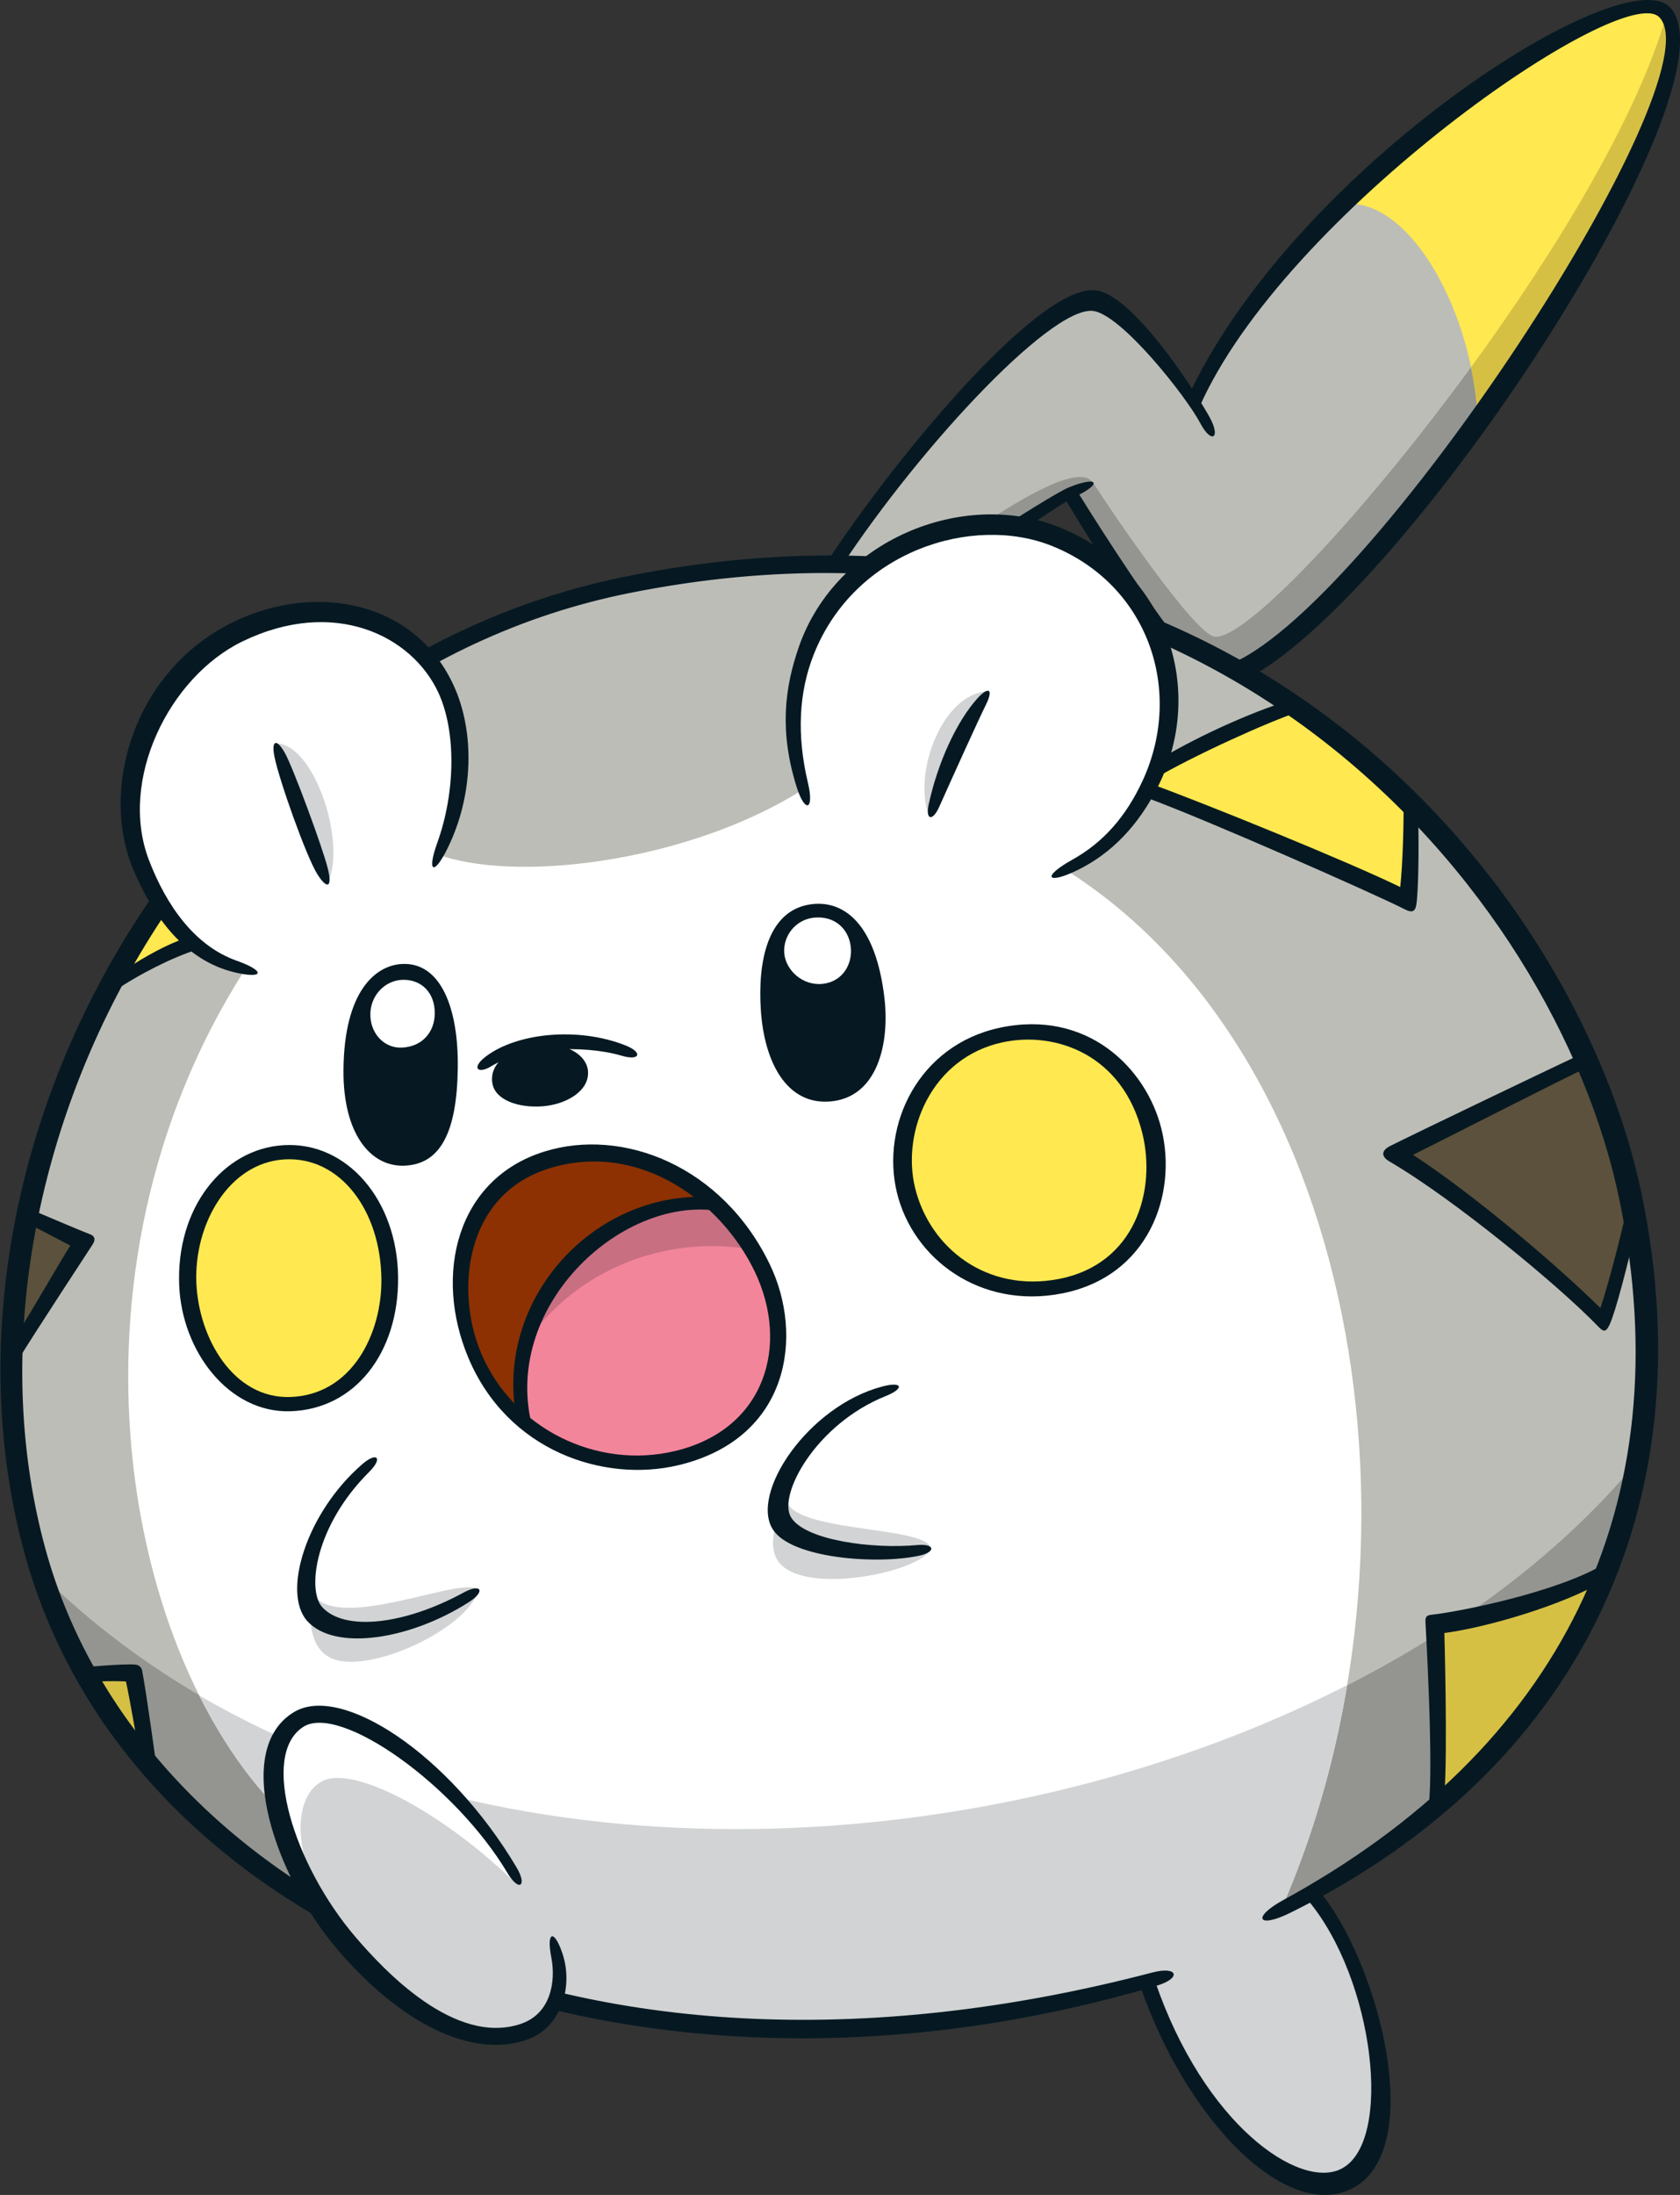 <?xml version="1.0" encoding="UTF-8"?>
<!-- Created with Inkscape (http://www.inkscape.org/) -->
<svg version="1.1" viewBox="0 0 284.9 372.07" xmlns="http://www.w3.org/2000/svg" xmlns:cc="http://creativecommons.org/ns#" xmlns:dc="http://purl.org/dc/elements/1.1/" xmlns:rdf="http://www.w3.org/1999/02/22-rdf-syntax-ns#">
 <rect x="0" y="0" width="284.9" height="372.07" fill="#333333" stroke="none"/>
 <g transform="translate(-1049.1 -310.66)">
  <g transform="matrix(4.007 0 0 -4.007 1251.6 378.82)">
   <path d="m0 0c-1.009 1.521-3.083 4.171-4.232 4.299-2.169 0.241-8.301-6.916-11.322-11.664-1.644-2.584 0.267-3.561 2.895-1.415 1.235 1.008 6.466 4.522 7.409 4.928 0.981-1.666 3.334-5.31 4.727-6.967 0.677-0.805 1.399-0.946 2.007-0.75 6.068 1.95 21.188 25.172 18.448 28.059-1.918 2.02-16.151-8.091-19.932-16.49" fill="#bdbdb7"/>
  </g>
  <g transform="matrix(4.007 0 0 -4.007 1331.7 313.15)">
   <path d="m0 0c-2.73-9.672-17.074-26.842-19.161-26.302-0.898 0.233-4.338 5.307-5.091 6.482-1.085 1.692-9.193-5.312-11.649-6.29 0.529-0.481 1.769-0.255 3.232 0.94 1.236 1.009 6.467 4.522 7.41 4.929 0.981-1.666 3.334-5.311 4.727-6.967 0.677-0.806 1.399-0.946 2.007-0.751 6.004 1.93 20.872 24.687 18.525 27.959" fill="#949591"/>
  </g>
  <g transform="matrix(4.007 0 0 -4.007 1277 345.24)">
   <path d="M 0,0 C 2.85,0.278 5.499,-4.688 5.671,-9.188 10.807,-1.979 15.163,6.443 13.583,8.107 12.299,9.46 5.493,5.37 0,0" fill="#ffe850"/>
  </g>
  <g transform="matrix(4.007 0 0 -4.007 1299.7 382.05)">
   <path d="M 0,0 C 5.042,7.078 9.328,15.32 7.988,17.193 6.791,12.953 3.363,7.274 -0.286,2.276 -0.129,1.522 -0.029,0.755 0,0" fill="#d6c044"/>
  </g>
  <g transform="matrix(4.007 0 0 -4.007 1188.2 407.67)">
   <path d="m0 0c2.716 4.269 9.149 12.211 11.653 11.928 1.673-0.186 4.454-4.667 4.847-5.407 0.459-0.868 0.046-1.09-0.412-0.221-0.621 1.173-3.364 4.625-4.548 4.757-1.833 0.196-7.682-6.139-11.021-11.387-1.136-1.787 0.343-2.726 2.441-1.013 1.181 0.964 6.714 4.592 7.567 4.937 1.236 0.5 1.456 0.161 0.221-0.413-0.642-0.297-5.899-3.912-7.399-5.001-3.355-2.434-4.954-0.703-3.349 1.82" fill="#061922"/>
  </g>
  <g transform="matrix(4.007 0 0 -4.007 1332.3 311.9)">
   <path d="m0 0c-1.979 2.083-15.694-6.664-20.302-16.276l0.363-0.691c3.586 8.228 17.969 18.146 19.492 16.543 2.478-2.604-12.391-25.298-18.326-27.422-0.536-0.193-1.059-0.126-1.639 0.549-1.255 1.459-3.639 5.141-4.65 6.788l-0.558-0.265c0.996-1.629 3.196-5.235 4.691-7.052 0.806-0.98 1.684-1.149 2.428-0.86 6.621 2.573 21.64 25.378 18.501 28.686" fill="#061922"/>
  </g>
  <g transform="matrix(4.007 0 0 -4.007 1244.8 646.13)">
   <path d="m0 0c-22.437-6.377-43.583 2.533-47.43 17.974-4.204 16.877 6.25 37.24 25.173 41.016 24.51 4.891 39.532-12.22 42.435-26.027 2.674-12.716-2.446-23.616-14.569-29.887z" fill="#bdbdb7"/>
  </g>
  <g transform="matrix(4.007 0 0 -4.007 1055.6 577.06)">
   <path d="m0 0c4.326-14.986 25.153-23.514 47.232-17.238l5.609 3.076c8.434 4.362 13.475 10.969 14.864 18.867-13.652-16.598-49.782-22.618-67.705-4.705" fill="#949591"/>
  </g>
  <g transform="matrix(4.007 0 0 -4.007 1266.4 634.25)">
   <path d="m0 0c6.773 15.442 3.356 36.942-10.013 44.486l-9.587 3.304c-5.138-3.646-13.826-4.632-16.899-2.816l-6.987-4.659c-8.582-12.767-5.709-29.278 1.076-36.142 0.219-2.187 1.721-4.281 1.721-4.281 9.969-5.255 21.762-6.618 34.969-2.946 2.032-6.028 6.14-9.478 8.402-8.386 2.863 1.381 1.241 8.849-1.335 12.003-0.014 7e-3 -1.347-0.563-1.347-0.563" fill="#fff"/>
  </g>
  <g transform="matrix(4.007 0 0 -4.007 1079.3 460.11)">
   <path d="m0 0c-0.992-1.372-1.885-2.816-2.676-4.314 1.152 0.8 2.865 1.655 3.828 1.844z" fill="#ffe850"/>
  </g>
  <g transform="matrix(4.007 0 0 -4.007 1054.4 517.03)">
   <path d="m0 0c-0.387-1.887-0.624-3.795-0.703-5.699 0.975 1.567 2.654 4.225 2.954 4.689-0.174 0.05-1.36 0.623-2.251 1.01" fill="#5c513c"/>
  </g>
  <g transform="matrix(4.007 0 0 -4.007 1063.6 594.92)">
   <path d="m0 0c0.856-1.646 1.342-2.327 2.612-3.738-0.193 1.337-0.389 2.989-0.564 3.892-0.587 0.059-1.24-0.102-2.048-0.154" fill="#d6c044"/>
  </g>
  <g transform="matrix(4.007 0 0 -4.007 1321.1 577.25)">
   <path d="m0 0c-2.095-1.279-6.265-2.257-7.158-2.195 0.065-1.634 0.279-5.693 0.038-7.694 2.967 1.919 6.319 6.87 7.12 9.889" fill="#d6c044"/>
  </g>
  <g transform="matrix(4.007 0 0 -4.007 1321 534.62)">
   <path d="m0 0c0.314 0.68 1.252 4.592 1.246 4.625-0.337 1.953-1.027 4.431-1.89 6.447-2.33-1.084-7.473-3.591-8.351-3.997 2.382-1.173 7.253-5.262 8.995-7.075" fill="#5c513c"/>
  </g>
  <g transform="matrix(4.007 0 0 -4.007 1287.9 463.53)">
   <path d="m0 0c0.093 0.591 0.105 2.873 0.106 4.457-1.457 1.404-3.066 2.713-4.822 3.889-1.752-0.562-6.306-2.732-6.946-3.405 0.747-0.212 10.595-4.195 11.662-4.941" fill="#ffe850"/>
  </g>
  <g transform="matrix(4.007 0 0 -4.007 1082.9 598.07)">
   <path d="m0 0c0.954-1.904 2.099-3.554 3.385-4.855 0.219-2.187 1.721-4.282 1.721-4.282 9.969-5.255 21.762-6.618 34.97-2.946 2.031-6.028 6.14-9.478 8.402-8.386 2.862 1.382 1.241 8.849-1.336 12.004-0.013 6e-3 -1.346-0.563-1.346-0.563 1.306 2.977 2.228 6.18 2.778 9.464-14.323-7.31-34.379-8.724-48.574-0.436" fill="#d1d3d4"/>
  </g>
  <g transform="matrix(4.007 0 0 -4.007 1053.3 574.11)">
   <path d="m0 0c-4.576 16.611 6.512 37.583 25.484 41.369 25.479 5.085 40.213-12.94 42.949-26.151 2.748-13.273-2.766-24.41-14.873-30.389-1.388-0.685-1.641-0.196-0.283 0.547 11.643 6.365 16.896 16.646 14.207 29.635-2.703 13.049-17.315 30.553-41.875 25.652-18.47-3.685-29.13-24.488-24.725-40.475 3.856-13.997 21.819-24.433 46.84-17.885 1.086 0.284 1.247-0.244 0.169-0.563-21.996-6.52-43.366 1.829-47.893 18.26" fill="#061922"/>
  </g>
  <g transform="matrix(4.007 0 0 -4.007 1080.5 469.71)">
   <path d="m0 0c-0.799-0.269-1.688-0.771-2.51-1.303l-0.57-0.986c1.092 0.754 2.535 1.481 3.58 1.808z" fill="#061922"/>
  </g>
  <g transform="matrix(4.007 0 0 -4.007 1064.1 519.78)">
   <path d="m0 0c-0.082 0.025-1.905 0.791-2.275 0.952l-0.117-0.621c0.381-0.168 1.474-0.766 1.624-0.834-0.453-0.711-1.34-2.285-2.157-3.59l-0.086-1.302c0.934 1.505 2.839 4.399 3.184 4.932 0.156 0.24 0.086 0.383-0.173 0.463" fill="#061922"/>
  </g>
  <g transform="matrix(4.007 0 0 -4.007 1073.2 593.83)">
   <path d="m0 0c-0.026 0.134-0.136 0.235-0.272 0.248-0.531 0.055-2.433-0.133-2.544-0.14l0.327-0.595c0.019 1e-3 1.279 0.063 1.806 0.022 0.186-0.87 0.424-2.307 0.665-3.612l0.751-0.869c-0.18 1.273-0.542 3.958-0.733 4.946" fill="#061922"/>
  </g>
  <g transform="matrix(4.007 0 0 -4.007 1321.1 575.81)">
   <path d="m0 0c-1.922-1.153-5.906-1.972-7.225-2.13-0.231-0.027-0.34-0.034-0.329-0.319 0 0 0.357-6.104 0.133-7.826l0.67 0.533c0.14 1.888-2e-3 6.832-2e-3 6.832 1.413 0.174 4.36 0.948 6.4 2.003z" fill="#061922"/>
  </g>
  <g transform="matrix(4.007 0 0 -4.007 1320.5 532.39)">
   <path d="m0 0c-1.802 1.778-5.266 4.737-7.927 6.482 0.511 0.245 6.179 3.144 7.589 3.803l-0.245 0.565c-1.342-0.627-7.36-3.511-8.317-3.995-0.367-0.186-0.398-0.439-0.022-0.658 2.737-1.595 7.199-5.282 8.817-6.966 0.234-0.245 0.334-0.279 0.502 0.084 0.261 0.568 0.762 2.548 1.147 4.192l-0.27 1.418c-0.298-1.481-0.902-3.819-1.274-4.925" fill="#061922"/>
  </g>
  <g transform="matrix(4.007 0 0 -4.007 1246.5 438.92)">
   <path d="m 0,0 -0.392,-0.923 c 1.651,0.964 4.723,2.368 6.194,2.86 L 5.185,2.338 C 3.701,1.876 1.559,0.916 0,0" fill="#061922"/>
  </g>
  <g transform="matrix(4.007 0 0 -4.007 1287.1 445.3)">
   <path d="m0 0c0.026-1.212-0.033-2.986-0.136-3.925-2.083 1.024-8.162 3.498-10.5 4.347l-0.24-0.566c2.441-0.885 9.718-4.098 10.942-4.727 0.288-0.148 0.433-0.102 0.48 0.204 0.085 0.532 0.121 2.349 0.069 4.064z" fill="#061922"/>
  </g>
  <g transform="matrix(4.007 0 0 -4.007 1228.2 458.72)">
   <path d="m0 0c1.696 0.587 3.084 1.973 3.973 3.837 1.88 3.943 0.305 8.673-4.009 10.409-3.454 1.39-8.824-0.19-10.554-4.764-0.621-1.644-0.734-4.212-0.035-6.416 0.717-2.26 6.751-4.409 10.625-3.066" fill="#fff"/>
  </g>
  <g transform="matrix(4.007 0 0 -4.007 1122.8 457.14)">
   <path d="m0 0c1.462 2.636 1.382 5.498 0.471 7.435-1.325 2.818-4.687 4.351-8.905 2.306-4.083-1.98-5.019-6.053-4.002-9.525 0.61-2.084 2.076-4.005 4.642-4.803 2.328-0.724 6.094 1.521 7.794 4.587" fill="#fff"/>
  </g>
  <g transform="matrix(4.007 0 0 -4.007 1097.3 505.98)">
   <path d="m0 0c2.493 0.144 4.472-2.287 4.501-5.363 0.027-2.894-1.621-5.216-4.254-5.291-2.385-0.068-4.225 2.372-4.34 5.109-0.125 2.935 1.62 5.402 4.093 5.545" fill="#ffe850"/>
  </g>
  <g transform="matrix(4.007 0 0 -4.007 1218.9 486.12)">
   <path d="m0 0c3.427 0.741 5.741-1.489 6.376-4.046 0.689-2.779-0.556-5.931-3.853-6.576-3.174-0.619-5.868 1.267-6.543 4.06-0.548 2.265 0.508 5.802 4.02 6.562" fill="#ffe850"/>
  </g>
  <g transform="matrix(4.007 0 0 -4.007 1136 627.73)">
   <path d="m0 0c-1.966 3.635-7.202 7.589-9.055 6.398-2.241-1.44-0.624-6.317 2.052-9.447 2.184-2.553 5.046-4.59 7.467-3.782 1.857 0.62 1.56 2.651 1.434 3.225-0.173 0.787-1.32 2.536-1.898 3.606" fill="#d1d3d4"/>
  </g>
  <g transform="matrix(4.007 0 0 -4.007 1136.7 630.05)">
   <path d="m0 0c-3.085 3.022-6.783 4.966-8.135 4.395-1.141-0.481-1.353-2.429-0.423-4.395-1.289 1.183-2.795 5.248-0.679 6.977s8.582-4.568 9.237-6.977" fill="#fff"/>
  </g>
  <g transform="matrix(4.007 0 0 -4.007 1216.6 427.85)">
   <path d="m0 0c-1.887-0.079-3.173-3.396-2.494-5.253 0.216 0.491 2.16 4.644 2.494 5.253" fill="#d1d3d4"/>
  </g>
  <g transform="matrix(4.007 0 0 -4.007 1095.7 436.66)">
   <path d="m0 0c1.637 0.059 3.034-4.12 2.262-5.88z" fill="#d1d3d4"/>
  </g>
  <g transform="matrix(4.007 0 0 -4.007 1182.5 564.24)">
   <path d="m0 0c-0.222-1.59 5.954-1.22 6.101-2.219-0.32-0.96-5.043-1.965-6.323-0.702-0.545 0.538-0.455 1.463 0.222 2.921" fill="#d1d3d4"/>
  </g>
  <g transform="matrix(4.007 0 0 -4.007 1101.6 579.5)">
   <path d="m0 0c0.555-2.366 6.841 0.666 7.137-0.222-0.555-1.701-4.992-3.697-6.397-2.736-0.876 0.599-0.703 1.886-0.74 2.958" fill="#d1d3d4"/>
  </g>
  <g transform="matrix(4.007 0 0 -4.007 1117.4 474.06)">
   <path d="m0 0c1.594 0.057 2.363-1.839 2.329-4.405-0.036-2.713-0.733-4.069-2.257-4.129-1.455-0.057-2.601 1.377-2.581 4.045 0.026 3.327 1.35 4.447 2.509 4.489" fill="#061922"/>
  </g>
  <g transform="matrix(4.007 0 0 -4.007 1231 456.36)">
   <path d="m0 0c1.284 0.717 2.27 1.814 2.982 3.379 1.733 3.807 0.193 8.257-3.851 9.884-3.339 1.344-8.34-0.183-10.086-4.584-0.626-1.58-0.735-3.389-0.245-5.447 0.272-1.146-0.127-1.288-0.48-0.164-0.744 2.363-0.504 4.209 0.092 5.924 1.564 4.513 6.933 6.712 11.03 5.063 4.568-1.839 6.221-6.895 4.162-10.982-0.823-1.633-1.957-2.819-3.406-3.525-1.269-0.618-1.548-0.302-0.198 0.452" fill="#061922"/>
  </g>
  <g transform="matrix(4.007 0 0 -4.007 1206.6 446.97)">
   <path d="M 0,0 C 0.392,1.795 1.194,3.51 2.053,4.466 2.542,5.009 2.746,4.86 2.42,4.205 2.105,3.572 1.031,1.2 0.44,-0.122 0.165,-0.736 -0.149,-0.683 0,0" fill="#061922"/>
  </g>
  <g transform="matrix(4.007 0 0 -4.007 1088.7 475.44)">
   <path d="m0 0c-2.047 0.508-3.369 2.3-4.227 4.3-1.453 3.383-0.031 8.45 4.23 10.516 3.437 1.667 7.66 0.911 9.313-2.688 0.906-1.974 0.839-4.648-0.243-6.862-0.589-1.209-0.905-1.065-0.447 0.209 0.771 2.145 0.798 4.703 0.05 6.333-1.123 2.443-4.435 4.053-8.298 2.18-3.109-1.507-5.258-5.882-3.952-9.265 0.739-1.915 1.929-3.608 3.697-4.238 1.32-0.471 1.114-0.791-0.123-0.485" fill="#061922"/>
  </g>
  <g transform="matrix(4.007 0 0 -4.007 1102.9 458.82)">
   <path d="m0 0c-0.468 0.749-1.61 3.968-1.809 4.954-0.143 0.704 0.082 0.8 0.436 0.175 0.35-0.618 1.623-4.068 1.829-4.93 0.188-0.786-0.049-0.851-0.456-0.199" fill="#061922"/>
  </g>
  <g transform="matrix(4.007 0 0 -4.007 1101.2 585.44)">
   <path d="m0 0c-1.074 1.196-0.048 4.572 2.325 6.63 0.633 0.549 0.89 0.268 0.296-0.324-2.3-2.29-2.632-5-1.993-5.712 0.929-1.034 3.449-0.774 5.991 0.609 0.746 0.406 0.94 0.053 0.225-0.404-2.485-1.59-5.678-2.096-6.844-0.799" fill="#061922"/>
  </g>
  <g transform="matrix(4.007 0 0 -4.007 1180.2 569.98)">
   <path d="m0 0c-1 1.519 1.463 5.225 4.618 6.061 0.864 0.229 0.965-0.077 0.142-0.407-2.943-1.179-4.568-4.179-4.002-5.122 0.588-0.979 3.45-1.353 5.348-1.177 0.746 0.069 0.803-0.297 0.067-0.453-1.795-0.381-5.376-0.114-6.173 1.098" fill="#061922"/>
  </g>
  <g transform="matrix(4.007 0 0 -4.007 1132.6 494.29)">
   <path d="M 0,0 C 0.119,-0.722 1.128,-1.048 2.11,-0.975 3.12,-0.9 4.116,-0.328 4.046,0.519 3.988,1.221 3.077,1.775 1.825,1.612 0.789,1.476 -0.146,0.89 0,0" fill="#061922"/>
  </g>
  <g transform="matrix(4.007 0 0 -4.007 1131.4 489.82)">
   <path d="m0 0c1.295 1.007 3.89 1.289 5.92 0.492 0.765-0.3 0.634-0.674-0.152-0.441-1.646 0.486-4.264 0.328-5.519-0.447-0.561-0.346-0.852-0.073-0.249 0.396" fill="#061922"/>
  </g>
  <g transform="matrix(4.007 0 0 -4.007 1117.4 476.75)">
   <path d="m0 0c0.804 0.017 1.365-0.559 1.355-1.429-0.01-0.769-0.51-1.393-1.384-1.439-0.697-0.039-1.306 0.521-1.341 1.336-0.035 0.831 0.595 1.514 1.37 1.532" fill="#fff"/>
  </g>
  <g transform="matrix(4.007 0 0 -4.007 1186.3 464)">
   <path d="m0 0c1.405 0.24 2.821-0.732 3.193-3.973 0.218-1.898-0.288-4.201-2.317-4.357-1.821-0.14-2.772 1.656-2.917 3.877-0.136 2.106 0.313 4.158 2.041 4.453" fill="#061922"/>
  </g>
  <g transform="matrix(4.007 0 0 -4.007 1187.1 466.22)">
   <path d="m0 0c0.864 0.092 1.453-0.448 1.56-1.184 0.105-0.721-0.294-1.513-1.177-1.614-0.839-0.096-1.569 0.562-1.631 1.296-0.06 0.727 0.478 1.421 1.248 1.502" fill="#fff"/>
  </g>
  <g transform="matrix(4.007 0 0 -4.007 1082.4 528.14)">
   <path d="m0 0c0.099-2.343 1.569-4.893 3.957-4.824 2.628 0.074 3.896 2.679 3.874 4.982-0.028 2.913-1.748 5.205-4.098 5.07-2.371-0.141-3.838-2.749-3.733-5.228m3.971-5.427c-2.603-0.075-4.58 2.537-4.697 5.317-0.139 3.289 1.861 5.792 4.426 5.94 2.688 0.155 4.807-2.34 4.838-5.585 0.03-3.205-1.83-5.592-4.567-5.672" fill="#061922"/>
  </g>
  <g transform="matrix(4.007 0 0 -4.007 1219.1 487.35)">
   <path d="m0 0c-2.997-0.648-4.277-3.757-3.7-6.148 0.615-2.541 3.033-4.458 6.1-3.86 3.237 0.633 4.117 3.762 3.518 6.172-0.821 3.31-3.664 4.324-5.918 3.836m2.516-10.623c-3.452-0.673-6.303 1.456-6.983 4.268-0.687 2.847 0.908 6.226 4.338 6.969 3.699 0.8 6.214-1.687 6.856-4.273 0.687-2.768-0.536-6.246-4.211-6.964" fill="#061922"/>
  </g>
  <g transform="matrix(4.007 0 0 -4.007 1106.3 641.1)">
   <path d="m0 0c-2.551 2.984-4.524 8.42-1.829 10.04 1.991 1.197 6.542-1.745 9.411-6.565 0.478-0.802 0.105-1.06-0.372-0.257-2.236 3.758-7.107 7.187-8.65 6.194-1.854-1.192-0.398-5.84 2.205-8.884 1.215-1.42 4.2-4.614 6.994-3.683 1.274 0.426 1.5 1.786 1.297 2.821-0.215 1.097 0.122 1.208 0.476 0.149 0.454-1.361-0.022-3.144-1.545-3.652-2.356-0.787-5.347 0.75-7.987 3.837" fill="#061922"/>
  </g>
  <g transform="matrix(4.007 0 0 -4.007 1272.8 631.18)">
   <path d="m0 0-0.483-0.384c2.82-3.342 3.643-10.276 1.408-11.382-1.773-0.877-5.791 1.88-7.869 7.943l-0.633-0.192c2.013-5.813 6.197-9.899 8.903-8.614 3.309 1.571 1.186 9.641-1.326 12.629" fill="#061922"/>
  </g>
  <g transform="matrix(4.007 0 0 -4.007 1163.9 557.82)">
   <path d="m0 0c-4.013-0.963-7.357 1.477-8.562 4.348-1.28 3.05-0.61 7.111 3.053 8.251 3.942 1.227 7.591-1.38 9.127-4.574 1.476-3.068 0.687-6.992-3.618-8.025" fill="#8d3103"/>
  </g>
  <g transform="matrix(4.007 0 0 -4.007 1178.4 525.66)">
   <path d="m0 0c-0.48 0.998-1.166 1.938-2.003 2.723-4.035 0.485-9.311-3.714-8.114-9.188 1.635-1.395 3.928-2.178 6.499-1.56 4.305 1.032 5.094 4.957 3.618 8.025" fill="#f3859b"/>
  </g>
  <g transform="matrix(4.007 0 0 -4.007 1176.7 522.52)">
   <path d="m0 0c-0.43 0.705-0.96 1.365-1.574 1.94-2.802 0.337-7.03-1.786-7.92-5.741 2.346 3.281 6.279 4.411 9.494 3.801" fill="#c96f82"/>
  </g>
  <g transform="matrix(4.007 0 0 -4.007 1142.2 508.73)">
   <path d="m0 0c-3.584-1.116-3.969-5.198-2.878-7.8 1.338-3.188 4.883-4.954 8.221-4.151 3.827 0.917 4.851 4.5 3.36 7.599-1.417 2.948-4.884 5.539-8.703 4.352m-3.415-8.004c-1.468 3.498-0.509 7.56 3.219 8.719 3.322 1.035 7.539-0.609 9.546-4.783 1.436-2.984 0.856-7.35-3.864-8.483-3.156-0.756-7.24 0.589-8.901 4.547" fill="#061922"/>
  </g>
  <g transform="matrix(4.007 0 0 -4.007 1168.1 513.52)">
   <path d="m0 0c-4.739 0.019-8.611-4.347-7.888-9.081l0.746-0.769c-1.417 5.104 3.674 9.883 7.826 9.251z" fill="#061922"/>
  </g>
 </g>
</svg>
